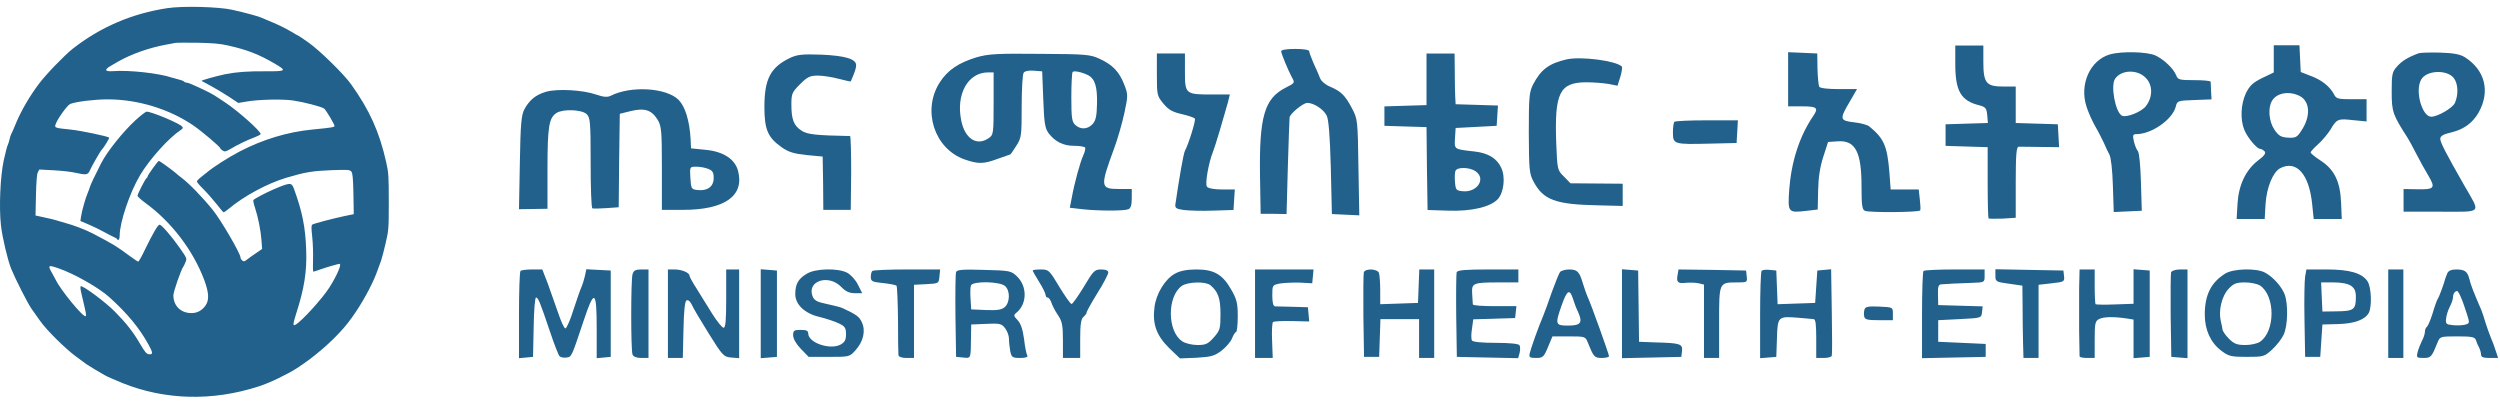 <svg width="192" height="31" viewBox="0 0 192 31" fill="none" xmlns="http://www.w3.org/2000/svg">
<path fill-rule="evenodd" clip-rule="evenodd" d="M5.581 3.746C7.729 2.07 10.11 1.048 12.843 0.627C14.011 0.446 16.804 0.515 17.853 0.756C18.85 0.979 19.924 1.271 20.096 1.366C20.173 1.4 20.586 1.581 21.007 1.752C21.436 1.933 22.021 2.225 22.322 2.406C22.614 2.586 22.872 2.732 22.897 2.732C22.923 2.732 23.276 2.973 23.688 3.265C24.539 3.858 26.404 5.688 26.962 6.47C28.397 8.481 29.137 10.131 29.661 12.46C29.841 13.259 29.858 13.56 29.858 15.494C29.858 17.548 29.85 17.685 29.618 18.674C29.489 19.241 29.326 19.86 29.257 20.049C28.913 21.003 28.836 21.209 28.595 21.724C28.002 22.97 27.177 24.285 26.429 25.153C25.484 26.253 24.126 27.422 22.811 28.273C22.047 28.763 20.672 29.424 19.847 29.682C16.306 30.825 12.671 30.731 9.397 29.416C8.838 29.184 8.236 28.926 8.073 28.831C7.686 28.616 6.767 28.067 6.655 27.981C6.635 27.964 6.54 27.895 6.404 27.796C6.255 27.687 6.055 27.541 5.847 27.388C5.005 26.769 3.57 25.351 3.063 24.62C2.865 24.337 2.573 23.924 2.418 23.709C2.126 23.297 1.164 21.398 0.854 20.633C0.571 19.902 0.176 18.227 0.072 17.299C-0.082 15.906 0.021 13.552 0.287 12.314C0.416 11.747 0.545 11.223 0.588 11.154C0.631 11.077 0.691 10.888 0.726 10.724C0.76 10.561 0.82 10.372 0.863 10.295C0.906 10.226 1.078 9.831 1.25 9.409C1.628 8.499 2.298 7.356 2.977 6.453C3.51 5.731 4.954 4.245 5.581 3.746ZM21.162 4.924C19.881 4.167 19.004 3.832 17.526 3.497C16.89 3.351 16.358 3.308 15.163 3.282C14.312 3.274 13.539 3.274 13.444 3.299C13.41 3.306 13.346 3.318 13.266 3.333C13.127 3.359 12.937 3.396 12.757 3.428C11.442 3.669 10.067 4.159 9.061 4.734C8.967 4.795 8.726 4.932 8.529 5.044C7.987 5.353 8.039 5.508 8.658 5.465C9.921 5.37 12.172 5.62 13.187 5.955C13.376 6.015 13.659 6.092 13.805 6.127C13.96 6.161 14.106 6.221 14.132 6.264C14.166 6.307 14.243 6.342 14.312 6.342C14.441 6.342 14.845 6.513 15.765 6.952C16.358 7.244 16.383 7.261 17.311 7.88C18.326 8.559 20.018 10.071 20.018 10.295C20.018 10.338 19.804 10.449 19.537 10.553C18.996 10.75 18.248 11.111 17.672 11.455C17.329 11.652 17.26 11.661 17.105 11.566C17.002 11.506 16.925 11.429 16.925 11.395C16.925 11.291 15.524 10.097 14.845 9.633C12.997 8.37 10.583 7.631 8.271 7.631C7.248 7.631 5.865 7.802 5.392 7.983C5.168 8.077 4.369 9.186 4.258 9.581C4.189 9.813 4.24 9.831 5.418 9.951C6.251 10.037 8.271 10.466 8.383 10.57C8.417 10.613 7.961 11.36 7.815 11.498C7.712 11.592 7.042 12.77 6.913 13.062C6.758 13.44 6.629 13.457 5.796 13.268C5.512 13.199 4.773 13.113 4.154 13.079L3.02 13.019L2.908 13.225C2.831 13.363 2.788 13.938 2.762 14.995L2.728 16.551L3.398 16.697C3.776 16.774 4.172 16.869 4.292 16.912C4.412 16.955 4.739 17.049 5.022 17.127C5.624 17.281 6.612 17.66 7.128 17.934C8.778 18.802 8.89 18.871 9.929 19.636C10.265 19.885 10.574 20.091 10.617 20.091C10.66 20.091 10.909 19.653 11.158 19.12C11.76 17.883 12.129 17.256 12.258 17.256C12.404 17.256 13.169 18.132 13.805 19.043C14.347 19.817 14.364 19.851 14.252 20.117C14.192 20.272 14.115 20.435 14.08 20.478C13.9 20.727 13.315 22.403 13.315 22.678C13.315 23.486 13.883 24.045 14.699 24.045C15.137 24.045 15.481 23.864 15.756 23.503C16.083 23.082 16.057 22.498 15.687 21.509C14.836 19.232 13.169 17.049 11.193 15.606C10.849 15.356 10.565 15.098 10.565 15.03C10.565 14.892 11.175 13.698 11.27 13.663C11.313 13.646 11.339 13.595 11.339 13.543C11.339 13.448 12.129 12.357 12.198 12.357C12.267 12.357 13.315 13.122 13.504 13.294C13.582 13.371 13.771 13.526 13.934 13.646C14.51 14.076 15.541 15.133 16.34 16.121C16.976 16.912 18.472 19.473 18.472 19.782C18.472 19.842 18.532 19.945 18.601 20.006C18.712 20.1 18.772 20.091 18.97 19.937C19.099 19.834 19.408 19.61 19.666 19.438L20.13 19.12L20.079 18.424C20.018 17.66 19.829 16.706 19.58 15.941C19.486 15.666 19.434 15.408 19.46 15.365C19.512 15.279 20.388 14.815 20.964 14.566C22.262 14.007 22.39 13.998 22.562 14.463C23.224 16.276 23.456 17.445 23.516 19.224C23.576 20.831 23.37 22.154 22.751 24.07C22.485 24.913 22.476 25.067 22.708 24.93C23.181 24.663 24.779 22.902 25.304 22.068C25.888 21.14 26.266 20.263 26.077 20.263C25.983 20.263 25.08 20.521 24.625 20.684C24.341 20.788 24.092 20.865 24.066 20.865C24.032 20.865 24.023 20.461 24.04 19.971C24.058 19.49 24.032 18.682 23.98 18.201C23.903 17.505 23.903 17.299 23.989 17.247C24.126 17.161 25.544 16.791 26.455 16.594L27.169 16.448L27.143 14.884C27.117 13.663 27.083 13.294 26.979 13.174C26.859 13.036 26.73 13.027 25.441 13.07C23.98 13.131 23.447 13.216 21.952 13.663C20.526 14.093 18.738 15.056 17.578 16.027C17.389 16.181 17.208 16.31 17.183 16.31C17.148 16.31 16.908 16.027 16.641 15.683C16.375 15.348 15.928 14.832 15.644 14.549C15.352 14.265 15.12 13.99 15.12 13.938C15.12 13.887 15.266 13.732 15.447 13.595C15.518 13.538 15.591 13.48 15.658 13.427C15.752 13.353 15.832 13.29 15.868 13.259C16.375 12.83 17.492 12.117 18.386 11.644C20.165 10.716 22.09 10.131 23.972 9.951C25.536 9.796 25.69 9.77 25.69 9.667C25.69 9.547 25.046 8.464 24.9 8.344C24.728 8.198 23.327 7.837 22.511 7.717C21.669 7.596 19.847 7.639 18.919 7.802L18.3 7.906L17.587 7.433C17.2 7.175 16.572 6.806 16.194 6.599C15.816 6.402 15.498 6.23 15.481 6.213C15.438 6.17 16.581 5.852 17.268 5.706C18.171 5.525 18.996 5.465 20.474 5.474C21.961 5.482 22.029 5.431 21.162 4.924ZM8.417 22.841C7.592 22.094 5.701 21.02 4.472 20.599C3.699 20.332 3.656 20.366 3.991 20.959C4.111 21.166 4.232 21.398 4.266 21.466C4.636 22.257 6.423 24.431 6.578 24.277C6.647 24.216 6.621 24.105 6.286 22.687C6.165 22.197 6.148 21.982 6.217 21.982C6.458 21.982 8.108 23.211 8.804 23.916C9.706 24.827 10.23 25.497 10.78 26.442C11.141 27.052 11.253 27.19 11.45 27.207C11.76 27.241 11.751 27.087 11.408 26.468C10.703 25.188 9.775 24.07 8.417 22.841ZM7.773 12.529C8.237 11.627 9.44 10.123 10.411 9.229C10.806 8.868 11.184 8.576 11.262 8.576C11.648 8.576 13.788 9.47 13.994 9.727C14.072 9.813 14.046 9.874 13.891 9.977C12.972 10.578 11.502 12.211 10.772 13.431C9.964 14.781 9.19 17.075 9.19 18.106C9.19 18.244 9.156 18.39 9.105 18.416C9.062 18.442 9.019 18.433 9.019 18.399C9.019 18.356 8.915 18.278 8.787 18.227C8.649 18.166 8.297 17.986 7.987 17.814C7.678 17.642 7.145 17.384 6.801 17.238L6.174 16.972L6.226 16.62C6.286 16.199 6.578 15.167 6.741 14.806C6.801 14.66 6.879 14.454 6.913 14.334C6.973 14.145 7.291 13.474 7.773 12.529Z" fill="#21618C"/>
<path d="M39.974 20.811C39.908 20.86 39.858 22.402 39.858 24.209V27.508L40.405 27.458L40.936 27.408L40.986 25.121C41.002 23.877 41.085 22.85 41.168 22.85C41.334 22.85 41.466 23.181 42.245 25.485C42.56 26.43 42.892 27.276 42.975 27.359C43.058 27.442 43.306 27.491 43.505 27.458C43.903 27.408 43.887 27.442 44.832 24.607C45.644 22.17 45.826 22.286 45.826 25.187V27.508L46.373 27.458L46.904 27.408V24.093V20.777L45.959 20.728L45.031 20.678L44.914 21.225C44.848 21.523 44.732 21.872 44.666 22.021C44.599 22.153 44.318 22.933 44.052 23.761C43.804 24.574 43.505 25.237 43.422 25.22C43.323 25.22 43.091 24.69 42.876 24.06C42.66 23.446 42.295 22.435 42.08 21.805L41.649 20.695H40.87C40.439 20.695 40.024 20.744 39.974 20.811Z" fill="#21618C"/>
<path d="M48.578 21.059C48.445 21.557 48.445 26.894 48.578 27.226C48.644 27.392 48.876 27.491 49.241 27.491H49.805V24.093V20.695H49.241C48.81 20.695 48.661 20.777 48.578 21.059Z" fill="#21618C"/>
<path d="M51.296 24.093V27.491H51.877H52.44L52.49 25.303C52.523 23.745 52.606 23.098 52.739 23.065C52.855 23.015 53.02 23.165 53.12 23.38C53.203 23.596 53.783 24.574 54.413 25.585C55.49 27.326 55.59 27.408 56.154 27.458L56.767 27.508V24.11V20.695H56.27H55.772V22.933C55.772 24.607 55.722 25.17 55.573 25.17C55.457 25.17 55.059 24.673 54.695 24.093C54.33 23.496 53.783 22.634 53.501 22.17C53.203 21.706 52.954 21.258 52.954 21.175C52.954 20.943 52.357 20.695 51.81 20.695H51.296V24.093Z" fill="#21618C"/>
<path d="M58.425 24.093V27.508L59.055 27.458L59.668 27.408V24.093V20.777L59.055 20.728L58.425 20.678V24.093Z" fill="#21618C"/>
<path d="M61.956 21.026C61.309 21.407 61.077 21.822 61.077 22.584C61.077 23.396 61.807 24.076 62.934 24.341C63.415 24.457 64.078 24.673 64.393 24.822C64.89 25.054 64.973 25.17 64.973 25.668C64.973 26.115 64.874 26.281 64.559 26.463C63.746 26.894 62.089 26.331 62.072 25.618C62.072 25.402 61.939 25.336 61.492 25.336C60.978 25.336 60.912 25.386 60.912 25.75C60.912 26.016 61.144 26.414 61.508 26.795L62.105 27.408H63.68C65.238 27.408 65.255 27.408 65.719 26.878C66.316 26.215 66.498 25.369 66.183 24.739C66.001 24.325 65.769 24.159 64.708 23.662C64.575 23.595 64.028 23.463 63.498 23.347C62.752 23.198 62.52 23.065 62.404 22.75C61.956 21.59 63.597 21.026 64.592 22.021C64.94 22.385 65.238 22.518 65.653 22.518H66.216L65.885 21.855C65.702 21.49 65.338 21.092 65.056 20.943C64.343 20.578 62.619 20.611 61.956 21.026Z" fill="#21618C"/>
<path d="M66.995 20.811C66.929 20.86 66.879 21.076 66.879 21.275C66.879 21.606 66.995 21.656 67.808 21.739C68.322 21.789 68.786 21.888 68.852 21.938C68.902 22.004 68.951 23.181 68.968 24.557C68.968 25.95 68.985 27.176 69.001 27.276C69.018 27.408 69.283 27.491 69.615 27.491H70.195V24.673V21.872L71.156 21.822C72.085 21.772 72.101 21.772 72.151 21.225L72.201 20.695H69.648C68.255 20.695 67.045 20.744 66.995 20.811Z" fill="#21618C"/>
<path d="M73.427 20.893C73.378 21.009 73.361 22.535 73.378 24.259L73.427 27.408L73.974 27.458C74.571 27.524 74.555 27.558 74.571 25.999L74.588 24.922L75.748 24.872C76.776 24.822 76.925 24.855 77.19 25.204C77.356 25.419 77.489 25.784 77.489 26.016C77.489 26.265 77.538 26.695 77.588 26.977C77.688 27.442 77.754 27.491 78.351 27.491C78.765 27.491 78.964 27.425 78.898 27.309C78.832 27.209 78.715 26.646 78.649 26.049C78.55 25.32 78.4 24.855 78.168 24.607C77.837 24.259 77.82 24.209 78.085 23.993C78.881 23.33 78.898 22.004 78.119 21.242C77.654 20.794 77.572 20.777 75.566 20.728C73.941 20.678 73.494 20.711 73.427 20.893ZM77.19 21.971C77.588 22.319 77.572 23.214 77.174 23.579C76.925 23.794 76.61 23.844 75.731 23.811L74.588 23.761L74.538 22.949C74.505 22.502 74.521 22.037 74.571 21.921C74.704 21.573 76.793 21.606 77.19 21.971Z" fill="#21618C"/>
<path d="M79.312 20.777C79.312 20.827 79.544 21.225 79.809 21.656C80.091 22.104 80.306 22.551 80.306 22.667C80.306 22.767 80.373 22.85 80.456 22.85C80.538 22.85 80.671 23.015 80.737 23.214C80.804 23.43 81.019 23.861 81.235 24.176C81.566 24.657 81.633 24.955 81.633 26.115V27.491H82.296H82.959V26.016C82.959 24.922 83.025 24.491 83.207 24.341C83.34 24.226 83.456 24.076 83.456 23.993C83.456 23.91 83.837 23.231 84.285 22.502C84.749 21.772 85.114 21.059 85.114 20.927C85.114 20.777 84.931 20.695 84.567 20.695C84.069 20.695 83.97 20.794 83.241 22.021C82.793 22.75 82.379 23.347 82.296 23.347C82.213 23.347 81.798 22.75 81.351 22.021C80.588 20.744 80.538 20.695 79.942 20.695C79.594 20.695 79.312 20.728 79.312 20.777Z" fill="#21618C"/>
<path d="M90.253 21.01C89.49 21.407 88.778 22.568 88.662 23.612C88.496 24.889 88.827 25.784 89.789 26.729L90.618 27.524L91.894 27.475C93.005 27.408 93.27 27.342 93.817 26.928C94.165 26.662 94.53 26.231 94.629 25.966C94.729 25.718 94.861 25.502 94.928 25.502C94.994 25.502 95.06 24.955 95.06 24.292C95.06 23.281 94.977 22.966 94.563 22.253C93.9 21.076 93.237 20.695 91.894 20.695C91.181 20.695 90.634 20.794 90.253 21.01ZM92.938 21.888C93.552 22.386 93.734 22.916 93.734 24.126C93.734 25.237 93.701 25.369 93.22 25.916C92.773 26.414 92.607 26.497 91.977 26.497C91.562 26.497 91.049 26.381 90.8 26.215C89.639 25.452 89.623 22.767 90.767 21.954C91.231 21.64 92.557 21.606 92.938 21.888Z" fill="#21618C"/>
<path d="M96.387 24.093V27.491H97.067H97.746L97.697 26.165C97.663 25.452 97.697 24.806 97.763 24.739C97.813 24.673 98.476 24.64 99.205 24.657L100.548 24.69L100.498 24.143L100.448 23.596L99.288 23.562C98.658 23.546 98.028 23.529 97.929 23.529C97.779 23.513 97.713 23.231 97.713 22.7C97.713 21.905 97.713 21.888 98.31 21.772C98.641 21.722 99.338 21.689 99.852 21.706L100.78 21.756L100.83 21.225L100.879 20.695H98.641H96.387V24.093Z" fill="#21618C"/>
<path d="M104.742 20.91C104.708 21.026 104.692 22.535 104.708 24.259L104.758 27.408H105.338H105.919L105.968 25.95L106.018 24.507H107.493H108.985V25.999V27.491H109.566H110.146V24.093V20.695H109.566H109.002L108.952 21.971L108.902 23.264L107.46 23.314L106.001 23.363V22.286C106.001 21.706 105.952 21.109 105.902 20.96C105.786 20.645 104.874 20.595 104.742 20.91Z" fill="#21618C"/>
<path d="M111.87 20.91C111.837 21.026 111.82 22.535 111.837 24.259L111.886 27.408L114.24 27.458L116.594 27.508L116.71 27.093C116.76 26.861 116.76 26.596 116.694 26.513C116.627 26.397 115.898 26.331 114.87 26.331C113.826 26.331 113.113 26.265 113.047 26.148C112.98 26.049 112.98 25.651 113.047 25.253L113.146 24.524L114.754 24.474L116.362 24.424L116.412 23.96L116.462 23.513H114.804C113.876 23.513 113.13 23.463 113.113 23.38C113.113 23.314 113.08 22.949 113.063 22.568C113.014 21.739 113.096 21.689 115.169 21.689H116.611V21.192V20.695H114.29C112.549 20.695 111.936 20.744 111.87 20.91Z" fill="#21618C"/>
<path d="M119.81 20.893C119.727 21.009 119.445 21.706 119.18 22.435C118.932 23.165 118.633 23.977 118.517 24.259C118.186 25.021 117.589 26.695 117.489 27.11C117.406 27.442 117.473 27.491 117.97 27.491C118.484 27.491 118.567 27.425 118.882 26.662L119.23 25.834H120.49C121.717 25.834 121.766 25.85 121.932 26.281C122.396 27.425 122.446 27.491 123.026 27.491C123.325 27.491 123.573 27.425 123.573 27.359C123.573 27.209 122.181 23.314 121.915 22.767C121.833 22.584 121.683 22.137 121.567 21.772C121.302 20.86 121.136 20.695 120.506 20.695C120.208 20.695 119.893 20.794 119.81 20.893ZM120.805 22.949C120.888 23.214 121.053 23.678 121.203 23.977C121.567 24.789 121.402 25.005 120.423 25.005C119.445 25.005 119.412 24.922 119.959 23.38C120.357 22.269 120.556 22.17 120.805 22.949Z" fill="#21618C"/>
<path d="M124.568 24.093V27.508L126.856 27.458L129.127 27.408L129.177 26.961C129.243 26.414 129.044 26.347 127.171 26.298L125.878 26.248L125.845 23.513L125.811 20.777L125.198 20.728L124.568 20.678V24.093Z" fill="#21618C"/>
<path d="M128.845 21.076C128.729 21.673 128.845 21.789 129.458 21.722C129.773 21.689 130.221 21.706 130.453 21.756L130.867 21.855V24.673V27.491H131.447H132.028V24.756C132.028 21.656 132.011 21.689 133.437 21.689C134.183 21.689 134.199 21.673 134.149 21.225L134.1 20.777L131.514 20.728L128.911 20.695L128.845 21.076Z" fill="#21618C"/>
<path d="M135.293 20.794C135.227 20.86 135.177 22.402 135.177 24.209V27.508L135.807 27.458L136.42 27.408L136.47 25.966C136.52 24.292 136.553 24.275 138.161 24.408C138.658 24.458 139.172 24.491 139.288 24.507C139.437 24.507 139.487 24.922 139.487 25.999V27.491H140.051C140.366 27.491 140.647 27.425 140.681 27.326C140.714 27.243 140.714 25.701 140.681 23.927L140.631 20.678L140.1 20.728L139.57 20.777L139.487 22.021L139.404 23.264L137.962 23.314L136.52 23.363L136.47 22.07L136.42 20.777L135.923 20.728C135.641 20.695 135.359 20.728 135.293 20.794Z" fill="#21618C"/>
<path d="M147.727 20.811C147.66 20.86 147.611 22.402 147.611 24.209V27.508L150.064 27.458L152.501 27.408V26.911V26.414L150.677 26.331L148.854 26.248V25.419V24.59L150.512 24.507C152.169 24.424 152.169 24.424 152.219 23.977L152.269 23.529L150.561 23.48L148.854 23.43L148.837 22.634C148.821 22.021 148.87 21.855 149.086 21.838C149.467 21.805 150.362 21.756 151.473 21.722C152.401 21.689 152.418 21.689 152.418 21.192V20.695H150.13C148.87 20.695 147.776 20.744 147.727 20.811Z" fill="#21618C"/>
<path d="M153.247 21.159C153.247 21.623 153.28 21.656 154.291 21.789L155.319 21.938L155.336 23.513C155.336 24.375 155.352 25.635 155.369 26.281L155.402 27.491H155.982H156.562V24.673V21.872L157.573 21.756C158.518 21.656 158.568 21.623 158.518 21.208L158.469 20.777L155.866 20.728L153.247 20.678V21.159Z" fill="#21618C"/>
<path d="M159.678 22.137C159.678 22.949 159.678 24.408 159.678 25.419C159.695 26.414 159.712 27.292 159.712 27.359C159.712 27.442 159.977 27.491 160.292 27.491H160.872V26.082C160.872 24.855 160.905 24.657 161.204 24.507C161.535 24.325 162.331 24.308 163.325 24.458L163.856 24.541V26.032V27.508L164.486 27.458L165.099 27.408V24.093V20.777L164.486 20.728L163.856 20.678V22.004V23.33L162.43 23.38C161.651 23.413 160.971 23.397 160.938 23.363C160.905 23.33 160.872 22.7 160.872 21.988V20.695H160.292H159.712L159.678 22.137Z" fill="#21618C"/>
<path d="M166.74 20.91C166.707 21.026 166.691 22.535 166.707 24.259L166.757 27.408L167.387 27.458L168 27.508V24.11V20.695H167.42C167.088 20.695 166.79 20.794 166.74 20.91Z" fill="#21618C"/>
<path d="M170.901 21.009C169.807 21.689 169.327 22.651 169.327 24.159C169.327 25.336 169.774 26.314 170.587 26.927C171.15 27.358 171.333 27.408 172.543 27.408C173.836 27.408 173.902 27.392 174.499 26.845C174.83 26.546 175.228 26.032 175.377 25.717C175.709 25.038 175.742 23.363 175.46 22.601C175.228 22.004 174.548 21.241 173.935 20.927C173.272 20.578 171.515 20.628 170.901 21.009ZM173.587 21.938C174.747 22.75 174.747 25.436 173.57 26.248C173.388 26.38 172.874 26.497 172.46 26.497C171.813 26.497 171.581 26.414 171.183 26.016C170.918 25.75 170.703 25.436 170.686 25.303C170.669 25.187 170.62 24.889 170.553 24.64C170.371 23.844 170.636 22.733 171.15 22.186C171.548 21.772 171.73 21.689 172.427 21.689C172.874 21.689 173.388 21.805 173.587 21.938Z" fill="#21618C"/>
<path d="M177.035 21.225C176.985 21.523 176.952 23.032 176.985 24.59L177.035 27.408H177.615H178.195L178.278 26.165L178.361 24.922L179.555 24.889C180.831 24.855 181.627 24.557 181.925 24.026C182.174 23.529 182.124 22.07 181.826 21.606C181.411 20.976 180.45 20.694 178.693 20.694H177.134L177.035 21.225ZM180.566 21.954C180.831 22.137 180.931 22.369 180.931 22.816C180.931 23.778 180.765 23.894 179.488 23.91L178.361 23.927L178.311 22.8L178.262 21.689H179.223C179.837 21.689 180.334 21.788 180.566 21.954Z" fill="#21618C"/>
<path d="M183.417 24.093V27.491H183.997H184.578V24.093V20.695H183.997H183.417V24.093Z" fill="#21618C"/>
<path d="M187.959 20.976C187.893 21.142 187.827 21.308 187.81 21.358C187.711 21.756 187.329 22.8 187.23 22.933C187.164 23.015 186.981 23.529 186.832 24.043C186.666 24.574 186.467 25.038 186.385 25.104C186.302 25.154 186.235 25.32 186.235 25.469C186.235 25.618 186.136 25.95 186.003 26.182C185.887 26.414 185.738 26.795 185.672 27.044C185.572 27.458 185.605 27.491 186.119 27.491C186.699 27.491 186.749 27.425 187.213 26.281C187.379 25.85 187.429 25.834 188.722 25.834C189.849 25.834 190.065 25.883 190.148 26.115C190.197 26.281 190.313 26.546 190.396 26.695C190.479 26.861 190.545 27.11 190.545 27.243C190.545 27.425 190.728 27.491 191.192 27.491H191.855L191.673 26.944C191.59 26.662 191.407 26.182 191.291 25.916C191.175 25.635 190.993 25.121 190.877 24.756C190.777 24.391 190.628 23.944 190.545 23.761C189.998 22.502 189.75 21.872 189.65 21.441C189.501 20.844 189.302 20.695 188.622 20.695C188.274 20.695 188.042 20.794 187.959 20.976ZM189.02 22.883C189.153 23.181 189.335 23.745 189.468 24.143C189.683 24.822 189.667 24.839 189.302 24.938C189.103 24.988 188.689 25.005 188.374 24.971C187.876 24.922 187.81 24.872 187.86 24.474C187.876 24.226 188.009 23.828 188.142 23.562C188.274 23.314 188.39 22.982 188.39 22.833C188.39 22.568 188.54 22.352 188.705 22.352C188.772 22.352 188.904 22.601 189.02 22.883Z" fill="#21618C"/>
<path d="M143.201 23.745C143.151 23.878 143.135 24.126 143.168 24.292C143.218 24.541 143.4 24.59 144.295 24.59H145.373V24.093C145.373 23.596 145.373 23.596 144.328 23.546C143.533 23.513 143.267 23.546 143.201 23.745Z" fill="#21618C"/>
<path d="M41.931 7.049C41.151 7.282 40.671 7.663 40.273 8.392C40.041 8.823 39.974 9.519 39.925 12.487L39.858 16.067L40.953 16.051L42.047 16.034V12.951C42.047 9.718 42.163 9.039 42.743 8.674C43.24 8.359 44.666 8.409 45.047 8.757C45.329 9.022 45.362 9.321 45.362 12.487C45.362 14.377 45.412 15.951 45.495 16.001C45.561 16.034 46.042 16.018 46.556 15.985L47.517 15.918L47.55 12.338L47.6 8.74L48.462 8.525C49.506 8.276 50.037 8.442 50.501 9.188C50.799 9.685 50.833 10.033 50.833 12.918V16.117H52.457C55.657 16.117 57.182 15.04 56.684 13.133C56.452 12.222 55.557 11.641 54.214 11.509L53.071 11.393L53.037 10.647C52.954 9.271 52.623 8.193 52.126 7.679C51.197 6.734 48.462 6.569 46.92 7.348C46.655 7.48 46.373 7.464 45.793 7.265C44.732 6.9 42.793 6.801 41.931 7.049ZM54.38 12.967C54.728 13.1 54.811 13.233 54.811 13.68C54.811 14.327 54.33 14.691 53.551 14.592C53.104 14.542 53.071 14.493 53.021 13.664C52.971 12.802 52.971 12.802 53.468 12.802C53.734 12.802 54.148 12.868 54.38 12.967Z" fill="#21618C"/>
<path d="M60.678 4.447C59.186 5.16 58.706 6.055 58.706 8.21C58.706 9.95 58.971 10.564 60.032 11.31C60.546 11.675 60.977 11.807 61.938 11.907L63.181 12.023L63.215 14.078L63.231 16.117H64.292H65.337L65.37 13.283C65.37 11.724 65.337 10.448 65.287 10.448C62.701 10.398 61.988 10.332 61.557 10.033C60.96 9.652 60.778 9.171 60.778 8.027C60.778 7.199 60.828 7.083 61.441 6.469C62.004 5.906 62.203 5.806 62.817 5.806C63.198 5.806 63.927 5.922 64.425 6.055C64.922 6.187 65.32 6.27 65.337 6.254C65.651 5.541 65.751 5.243 65.751 5.01C65.751 4.53 64.922 4.281 63.099 4.198C61.623 4.148 61.258 4.182 60.678 4.447Z" fill="#21618C"/>
<path d="M75 4.401C73.624 4.815 72.762 5.396 72.165 6.341C70.806 8.479 71.751 11.413 74.072 12.242C75.133 12.607 75.531 12.607 76.641 12.192C77.139 12.01 77.57 11.861 77.586 11.861C77.619 11.861 77.818 11.562 78.05 11.198C78.448 10.584 78.465 10.419 78.465 8.181C78.465 6.871 78.531 5.711 78.614 5.595C78.697 5.462 78.995 5.396 79.393 5.429L80.04 5.479L80.123 7.634C80.189 9.457 80.255 9.855 80.537 10.236C81.034 10.883 81.664 11.198 82.493 11.198C82.908 11.198 83.289 11.264 83.339 11.33C83.372 11.397 83.322 11.678 83.189 11.944C82.941 12.507 82.51 14.082 82.311 15.193L82.162 15.955L83.156 16.071C84.416 16.204 86.323 16.204 86.654 16.071C86.836 16.005 86.919 15.757 86.919 15.243V14.513H85.925C84.499 14.513 84.482 14.347 85.56 11.413C85.842 10.667 86.19 9.424 86.356 8.661C86.637 7.335 86.637 7.252 86.339 6.49C85.958 5.512 85.46 4.981 84.449 4.517C83.753 4.186 83.372 4.152 79.874 4.136C76.575 4.103 75.928 4.136 75 4.401ZM83.537 5.76C84.085 6.026 84.284 6.639 84.25 7.982C84.234 8.91 84.151 9.275 83.902 9.54C83.521 9.938 82.99 9.971 82.576 9.59C82.327 9.358 82.278 9.059 82.278 7.468C82.278 6.457 82.327 5.578 82.377 5.528C82.477 5.412 83.057 5.528 83.537 5.76ZM76.31 7.949C76.31 10.236 76.293 10.369 75.945 10.601C75.033 11.248 74.105 10.667 73.823 9.258C73.409 7.252 74.321 5.578 75.862 5.561H76.31V7.949Z" fill="#21618C"/>
<path d="M88.848 5.732C88.848 7.29 88.865 7.373 89.346 7.953C89.744 8.434 90.042 8.6 90.771 8.766C91.269 8.882 91.716 9.031 91.766 9.114C91.849 9.23 91.302 11.02 91.003 11.584C90.887 11.799 90.556 13.722 90.274 15.662C90.224 15.977 90.324 16.043 90.904 16.126C91.285 16.176 92.296 16.209 93.159 16.176L94.733 16.126L94.783 15.33L94.833 14.551H93.855C93.258 14.551 92.794 14.468 92.694 14.335C92.528 14.137 92.827 12.462 93.159 11.65C93.308 11.302 94.004 8.948 94.302 7.87L94.451 7.257H93.059C91.053 7.257 91.003 7.224 91.003 5.516V4.107H89.926H88.848V5.732Z" fill="#21618C"/>
<path d="M98.393 3.94C98.393 4.106 98.94 5.432 99.222 5.946C99.454 6.36 99.454 6.377 98.725 6.741C97.1 7.57 96.702 8.979 96.769 13.521L96.818 16.422H97.813L98.808 16.439L98.907 12.792C98.973 10.786 99.023 9.079 99.04 9.013C99.089 8.714 100.084 7.902 100.399 7.902C100.896 7.902 101.642 8.383 101.891 8.88C102.04 9.178 102.14 10.422 102.206 12.875L102.289 16.439L103.333 16.489L104.394 16.539L104.328 12.842C104.278 9.228 104.261 9.129 103.83 8.316C103.317 7.338 102.985 7.007 102.156 6.659C101.791 6.509 101.46 6.228 101.377 5.995C101.294 5.763 101.062 5.249 100.88 4.852C100.697 4.437 100.548 4.023 100.548 3.94C100.548 3.824 100.117 3.758 99.471 3.758C98.824 3.758 98.393 3.824 98.393 3.94Z" fill="#21618C"/>
<path d="M109.556 6.099V8.072L107.948 8.121L106.323 8.171V8.917V9.663L107.931 9.713L109.556 9.763L109.589 12.945L109.638 16.128L111.213 16.178C113.004 16.244 114.462 15.896 115.026 15.299C115.49 14.802 115.639 13.592 115.291 12.879C114.96 12.166 114.297 11.752 113.252 11.636C111.644 11.454 111.694 11.487 111.744 10.608L111.793 9.829L113.368 9.746L114.943 9.663L114.993 8.884L115.043 8.105L113.418 8.055L111.793 8.005L111.76 7.425C111.744 7.11 111.727 6.232 111.727 5.469L111.711 4.11H110.633H109.556V6.099ZM113.335 13.161C114.147 13.725 113.451 14.802 112.324 14.686C111.843 14.636 111.793 14.587 111.744 13.99C111.711 13.642 111.727 13.26 111.777 13.128C111.893 12.813 112.871 12.829 113.335 13.161Z" fill="#21618C"/>
<path d="M120.313 4.561C118.953 4.876 118.34 5.341 117.743 6.484C117.445 7.065 117.412 7.446 117.412 10.198C117.428 13.016 117.445 13.331 117.776 13.944C118.522 15.353 119.451 15.701 122.683 15.768L124.623 15.817V14.955V14.11L122.617 14.093L120.611 14.077L120.114 13.563C119.6 13.066 119.6 13.032 119.517 10.927C119.384 7.131 119.782 6.335 121.805 6.319C122.401 6.319 123.181 6.385 123.562 6.451L124.225 6.584L124.44 5.904C124.556 5.523 124.606 5.158 124.556 5.108C124.092 4.661 121.407 4.313 120.313 4.561Z" fill="#21618C"/>
<path d="M128.597 9.357C128.53 9.407 128.481 9.788 128.481 10.169C128.481 11.081 128.547 11.098 131.299 11.031L133.371 10.982L133.421 10.103L133.47 9.241H131.083C129.774 9.241 128.646 9.291 128.597 9.357Z" fill="#21618C"/>
<path d="M137.329 6.096V8.168H138.406C139.55 8.168 139.683 8.285 139.252 8.914C138.207 10.456 137.578 12.379 137.412 14.567C137.296 16.325 137.312 16.358 138.738 16.192L139.6 16.092L139.633 14.617C139.65 13.622 139.782 12.794 140.031 12.031L140.396 10.904L141.125 10.854C142.484 10.755 142.965 11.65 142.965 14.302C142.965 15.777 143.015 16.109 143.23 16.192C143.612 16.341 147.408 16.308 147.474 16.159C147.507 16.092 147.491 15.711 147.441 15.297L147.358 14.551H146.281H145.203L145.104 13.225C144.938 11.202 144.689 10.639 143.562 9.71C143.429 9.594 142.899 9.445 142.401 9.395C141.291 9.263 141.258 9.163 142.053 7.82L142.617 6.842H141.225C140.396 6.842 139.782 6.776 139.716 6.66C139.666 6.561 139.6 5.947 139.583 5.284L139.567 4.107L138.456 4.057L137.329 4.008V6.096Z" fill="#21618C"/>
<path d="M150.166 4.921C150.166 6.993 150.597 7.739 152.006 8.087C152.504 8.219 152.57 8.319 152.62 8.849L152.67 9.446L151.045 9.496L149.42 9.546V10.374V11.203L151.045 11.253L152.653 11.303V14.005C152.653 15.48 152.686 16.74 152.719 16.773C152.752 16.806 153.25 16.806 153.797 16.79L154.808 16.724V14.005C154.808 11.949 154.858 11.286 155.024 11.27C155.123 11.27 155.886 11.27 156.681 11.286L158.14 11.303L158.09 10.424L158.041 9.546L156.433 9.496L154.808 9.446V8.054V6.645H153.847C152.537 6.645 152.321 6.379 152.321 4.738V3.495H151.244H150.166V4.921Z" fill="#21618C"/>
<path d="M162.02 4.184C160.512 4.631 159.683 6.488 160.246 8.195C160.396 8.66 160.711 9.356 160.926 9.721C161.142 10.085 161.423 10.649 161.573 10.964C161.705 11.279 161.904 11.693 162.004 11.876C162.12 12.075 162.236 13.069 162.269 14.246L162.335 16.285L163.413 16.235L164.49 16.186L164.424 14.014C164.391 12.721 164.291 11.743 164.192 11.61C164.076 11.478 163.943 11.13 163.877 10.831C163.777 10.384 163.81 10.301 164.076 10.301C165.236 10.301 166.828 9.19 167.093 8.212C167.209 7.731 167.242 7.731 168.535 7.682L169.845 7.632L169.811 7.018C169.795 6.687 169.778 6.355 169.778 6.272C169.762 6.206 169.198 6.156 168.518 6.156C167.375 6.156 167.259 6.123 167.126 5.775C166.927 5.278 166.214 4.582 165.551 4.267C164.921 3.968 162.915 3.919 162.02 4.184ZM164.772 5.958C165.336 6.505 165.352 7.416 164.822 8.129C164.49 8.593 163.263 9.074 162.948 8.875C162.451 8.577 162.086 6.571 162.435 6.057C162.899 5.361 164.125 5.311 164.772 5.958Z" fill="#21618C"/>
<path d="M174.625 4.52V5.564L173.73 5.995C173.017 6.343 172.768 6.592 172.487 7.156C172.089 8.001 172.039 9.195 172.37 9.99C172.619 10.587 173.332 11.433 173.581 11.433C173.663 11.433 173.813 11.516 173.912 11.615C174.045 11.748 173.929 11.947 173.415 12.328C172.47 13.057 171.923 14.218 171.84 15.66L171.774 16.82H172.851H173.929L173.995 15.66C174.078 14.4 174.559 13.223 175.106 12.925C176.366 12.262 177.344 13.372 177.576 15.693L177.692 16.82H178.769H179.847L179.797 15.577C179.731 13.953 179.283 13.024 178.239 12.345C177.808 12.063 177.46 11.781 177.46 11.714C177.443 11.648 177.708 11.366 178.023 11.085C178.338 10.803 178.753 10.306 178.968 9.974C179.466 9.128 179.548 9.095 180.725 9.228L181.753 9.327V8.465V7.62H180.593C179.565 7.62 179.416 7.587 179.25 7.239C178.935 6.642 178.289 6.128 177.46 5.83L176.697 5.531L176.647 4.503L176.598 3.476H175.62H174.625V4.52ZM176.614 7.371C177.427 7.786 177.476 8.963 176.73 10.057C176.415 10.554 176.283 10.604 175.702 10.571C175.172 10.537 174.99 10.421 174.675 9.957C174.26 9.344 174.161 8.333 174.476 7.769C174.807 7.139 175.802 6.957 176.614 7.371Z" fill="#21618C"/>
<path d="M185.754 4.09C184.909 4.405 184.461 4.687 184.097 5.101C183.715 5.516 183.682 5.698 183.682 7.057C183.682 8.599 183.765 8.814 184.925 10.621C185.008 10.754 185.307 11.284 185.572 11.815C185.837 12.329 186.252 13.091 186.517 13.522C187.064 14.451 186.964 14.567 185.572 14.534L184.594 14.517V15.379V16.258H187.429C190.711 16.258 190.529 16.456 189.252 14.235C187.843 11.765 187.412 10.936 187.412 10.655C187.412 10.456 187.644 10.306 188.241 10.174C189.219 9.942 189.899 9.444 190.363 8.632C191.258 7.024 190.86 5.4 189.318 4.405C188.954 4.173 188.456 4.073 187.412 4.04C186.633 4.024 185.887 4.04 185.754 4.09ZM188.44 5.98C188.788 6.411 188.821 7.256 188.539 7.903C188.357 8.301 187.213 8.964 186.716 8.964C186.02 8.964 185.456 6.991 185.937 6.129C186.318 5.4 187.893 5.317 188.44 5.98Z" fill="#21618C"/>
</svg>

